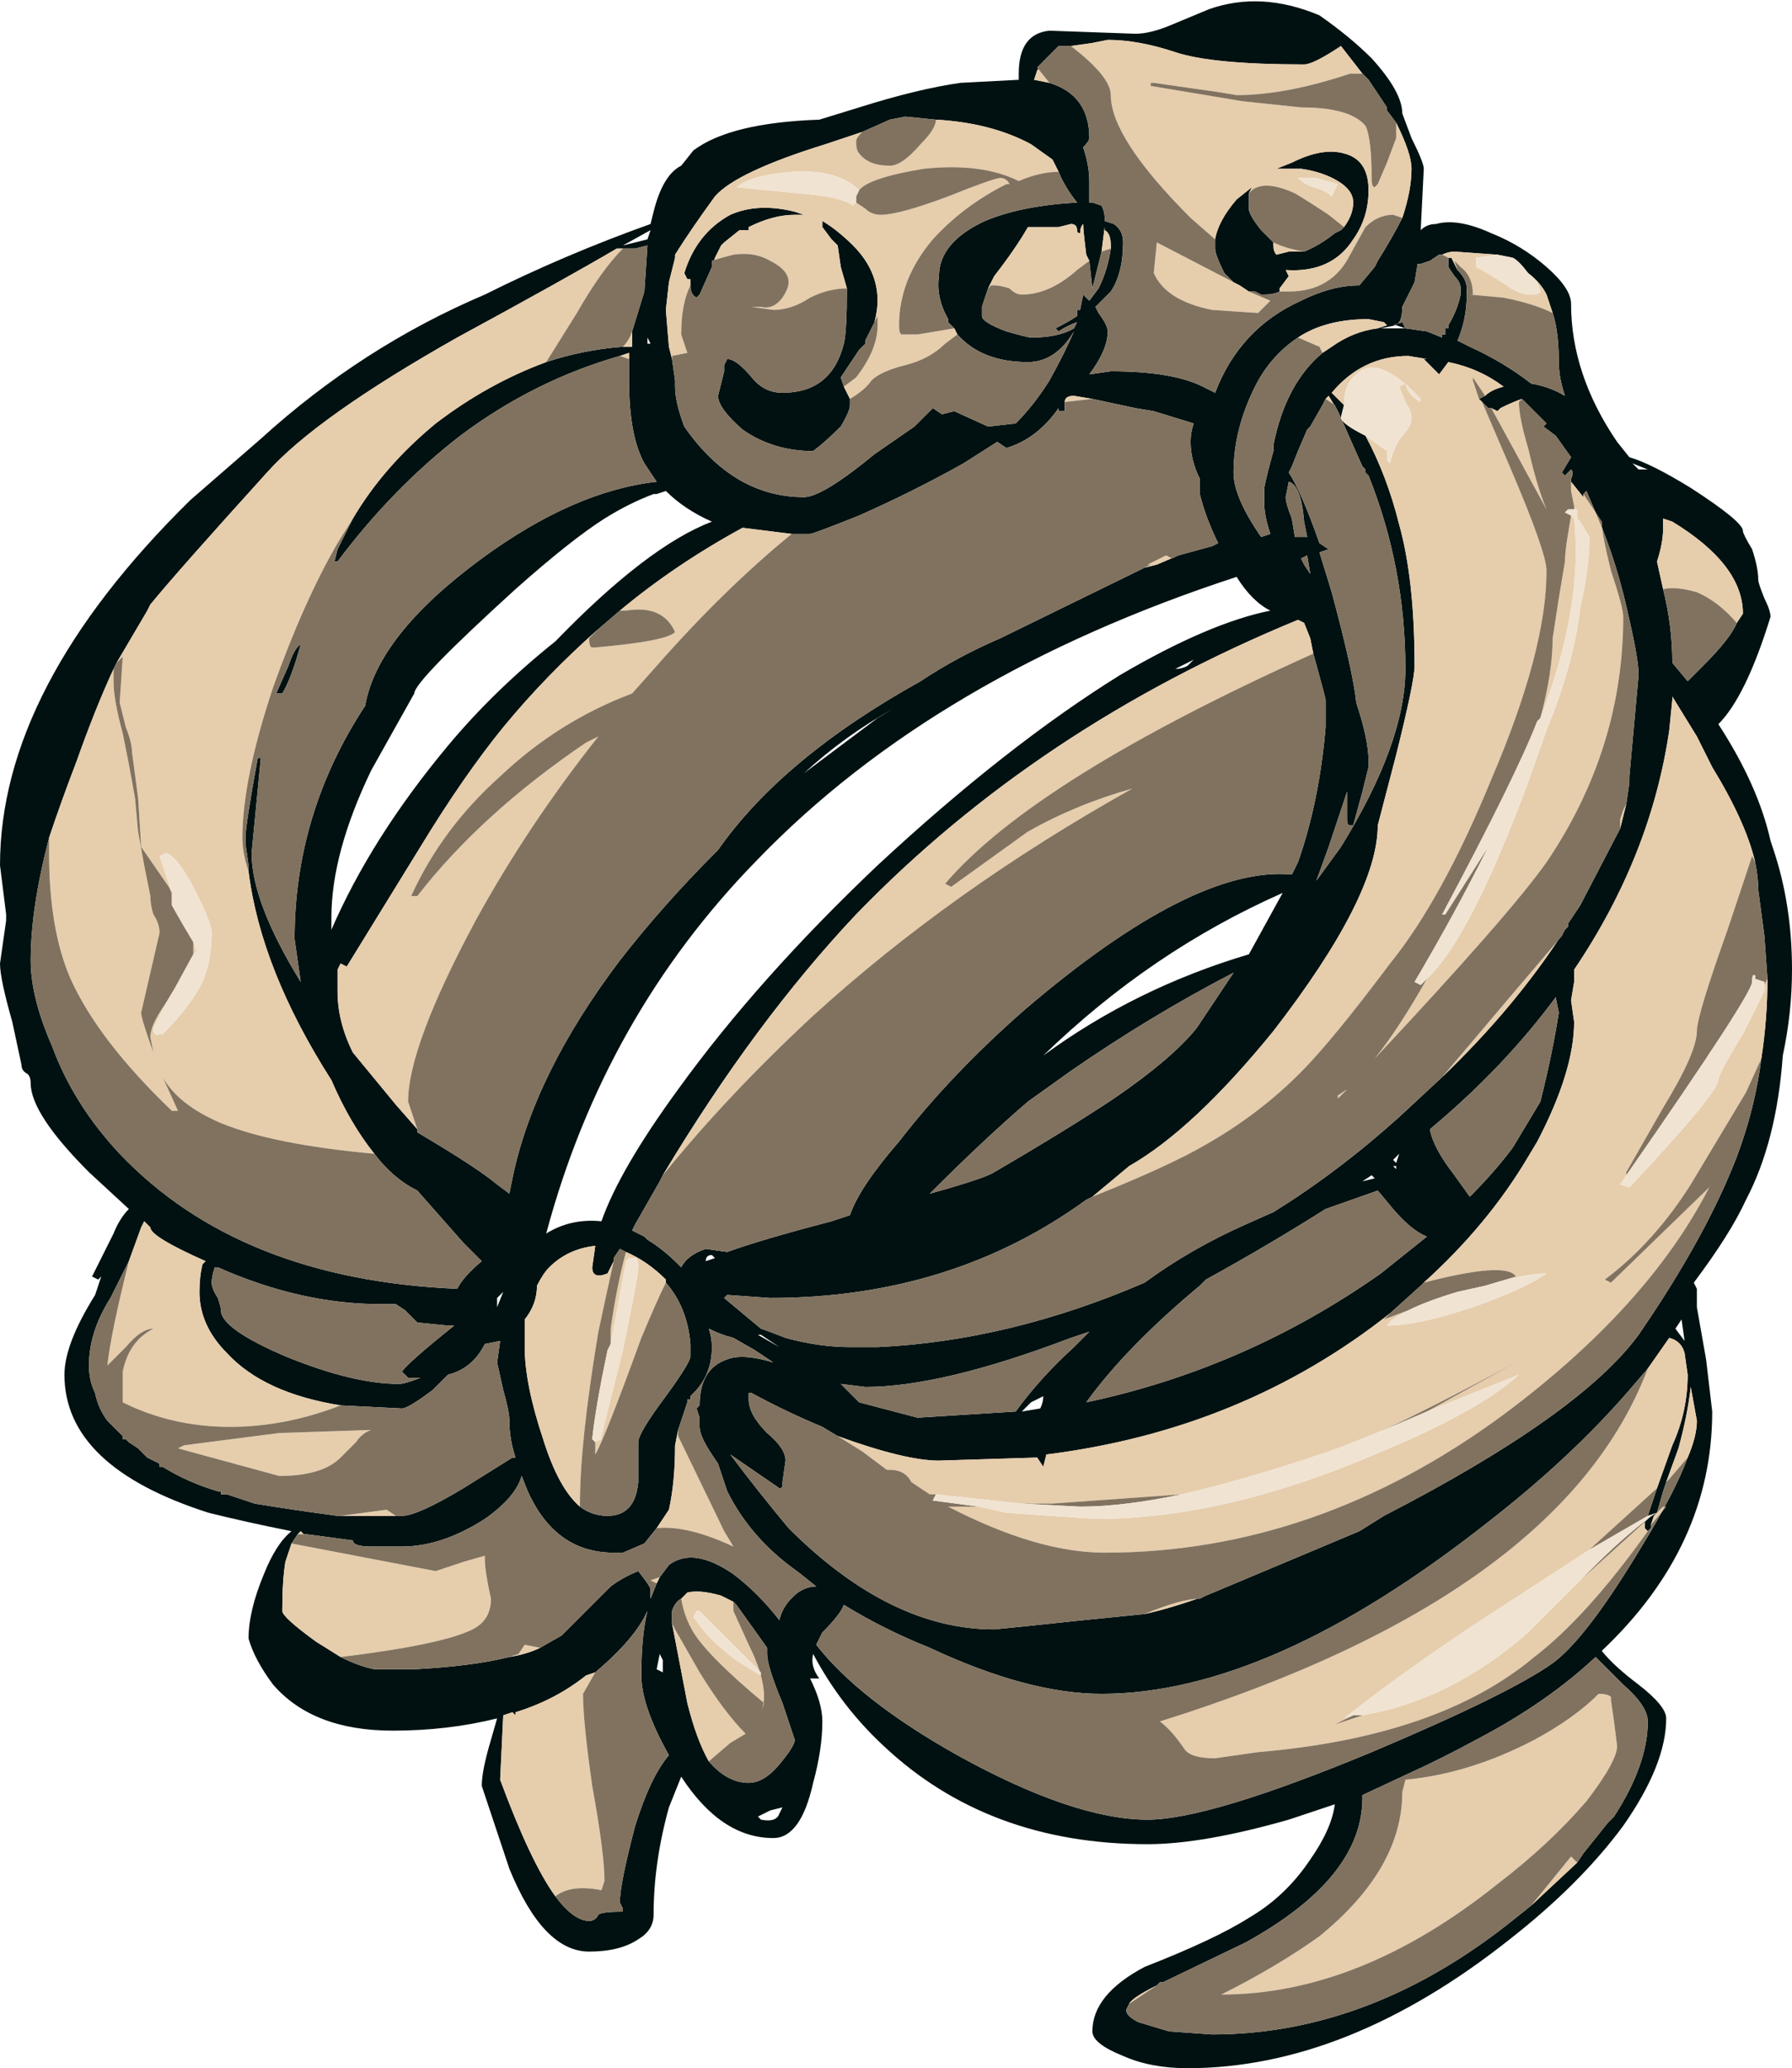 <?xml version="1.0" encoding="UTF-8" standalone="no"?>
<svg xmlns:ffdec="https://www.free-decompiler.com/flash" xmlns:xlink="http://www.w3.org/1999/xlink" ffdec:objectType="frame" height="235.9px" width="204.4px" xmlns="http://www.w3.org/2000/svg">
  <g transform="matrix(1.0, 0.0, 0.0, 1.0, 104.3, 117.95)">
    <use ffdec:characterId="38" height="33.7" transform="matrix(7.0, 0.0, 0.0, 7.0, -104.3, -117.95)" width="29.2" xlink:href="#shape0"/>
  </g>
  <defs>
    <g id="shape0" transform="matrix(1.0, 0.0, 0.0, 1.0, 14.9, 16.85)">
      <path d="M2.55 -16.1 L2.35 -16.1 2.1 -15.85 2.0 -15.7 1.95 -15.55 2.2 -15.5 Q2.85 -15.3 2.85 -14.6 2.85 -14.55 2.75 -14.45 2.85 -14.15 2.85 -13.9 L2.85 -13.55 2.9 -13.55 3.05 -13.5 Q3.1 -13.4 3.1 -13.3 L3.1 -13.25 3.25 -13.2 Q3.4 -13.1 3.4 -12.9 3.4 -12.4 3.2 -12.1 L2.95 -11.85 3.0 -11.75 Q3.15 -11.55 3.15 -11.45 3.15 -11.15 2.85 -10.75 L3.2 -10.8 Q4.2 -10.8 4.7 -10.55 L4.9 -10.45 Q5.3 -11.5 6.3 -11.95 6.8 -12.2 7.25 -12.2 L7.5 -12.5 7.55 -12.6 Q7.8 -13.0 7.95 -13.3 8.1 -13.75 8.1 -14.1 8.1 -14.35 7.85 -14.85 L7.7 -15.05 7.7 -15.1 7.4 -15.55 7.3 -15.65 6.95 -16.1 Q6.5 -15.8 6.35 -15.8 4.85 -15.8 4.25 -16.0 3.65 -16.2 3.15 -16.2 L2.9 -16.15 2.55 -16.1 M5.95 -12.1 Q5.85 -12.05 5.7 -12.05 L5.65 -12.05 5.55 -12.1 5.45 -12.1 5.3 -12.2 5.2 -12.25 5.05 -12.4 Q4.9 -12.7 4.9 -12.8 L4.9 -12.95 Q4.95 -13.25 5.25 -13.6 L5.5 -13.8 5.45 -13.7 5.45 -13.45 Q5.45 -13.35 5.65 -13.1 L5.85 -12.9 5.85 -12.85 Q5.85 -12.75 5.9 -12.7 L6.1 -12.75 6.35 -12.75 Q6.6 -12.85 6.85 -13.05 L6.95 -13.1 7.0 -13.15 Q7.15 -13.35 7.15 -13.55 7.15 -13.75 6.9 -13.9 6.65 -14.05 6.3 -14.1 L5.9 -14.1 6.15 -14.2 Q6.65 -14.45 7.0 -14.35 7.4 -14.25 7.4 -13.75 7.4 -13.3 7.15 -12.95 6.8 -12.4 6.05 -12.45 L6.1 -12.35 5.95 -12.15 5.95 -12.1 M-0.85 -14.7 L-1.45 -14.5 Q-2.9 -14.05 -3.25 -13.65 -3.65 -13.1 -3.9 -12.7 L-3.9 -12.65 -4.0 -12.25 -4.05 -11.8 -4.0 -11.2 -3.95 -11.0 -3.9 -10.65 -3.9 -10.55 Q-3.9 -10.3 -3.75 -9.9 -2.95 -8.75 -1.8 -8.75 -1.5 -8.75 -0.65 -9.45 L0.0 -9.9 0.3 -10.2 0.45 -10.1 0.65 -10.15 1.2 -9.9 1.65 -9.95 Q1.95 -10.25 2.2 -10.65 2.45 -11.1 2.6 -11.45 2.3 -10.95 1.85 -10.95 1.1 -10.95 0.7 -11.4 L0.65 -11.5 0.55 -11.6 0.55 -11.65 Q0.35 -12.0 0.4 -12.35 0.4 -12.9 1.15 -13.25 1.75 -13.5 2.65 -13.55 2.45 -13.8 2.35 -14.05 L2.25 -14.25 1.9 -14.5 Q1.25 -14.85 0.35 -14.9 L-0.15 -14.95 -0.4 -14.9 -0.85 -14.7 M-3.65 -12.2 L-3.65 -12.3 -3.7 -12.3 -3.75 -12.4 Q-3.55 -13.05 -3.0 -13.35 -2.55 -13.55 -1.95 -13.4 L-1.8 -13.35 -1.95 -13.35 Q-2.3 -13.35 -2.7 -13.15 L-2.7 -13.1 -2.85 -13.1 -3.1 -12.9 -3.15 -12.85 -3.25 -12.65 -3.3 -12.5 -3.5 -12.05 -3.55 -12.0 Q-3.65 -12.05 -3.65 -12.2 M-1.1 -12.15 L-1.2 -12.5 -1.25 -12.85 -1.35 -12.95 -1.5 -13.15 -1.5 -13.25 Q-1.25 -13.1 -1.0 -12.85 -0.6 -12.45 -0.6 -11.95 -0.6 -11.8 -0.65 -11.6 L-0.8 -11.3 -0.8 -11.25 -0.9 -11.15 -1.2 -10.7 -1.15 -10.55 -1.05 -10.35 -1.05 -10.25 Q-1.05 -10.15 -1.2 -9.9 -1.45 -9.65 -1.65 -9.5 -2.3 -9.5 -2.8 -9.85 -3.2 -10.2 -3.2 -10.4 L-3.1 -10.8 -3.1 -10.9 -3.05 -11.0 Q-2.9 -11.0 -2.65 -10.7 -2.45 -10.45 -2.15 -10.45 -1.35 -10.45 -1.15 -11.25 -1.1 -11.45 -1.1 -12.15 M1.7 -15.65 Q1.7 -16.3 2.2 -16.35 L3.6 -16.3 Q3.85 -16.3 4.2 -16.45 L4.8 -16.7 Q5.65 -17.0 6.6 -16.6 7.1 -16.25 7.45 -15.9 7.95 -15.35 7.95 -15.0 L8.1 -14.6 Q8.3 -14.2 8.3 -14.1 L8.25 -13.1 Q8.35 -13.2 8.5 -13.2 8.85 -13.3 9.4 -13.05 9.9 -12.85 10.3 -12.5 10.7 -12.15 10.7 -11.9 10.7 -10.75 11.45 -9.65 L11.65 -9.4 Q12.0 -9.3 12.65 -8.9 13.5 -8.35 13.5 -8.2 13.5 -8.15 13.65 -7.9 13.75 -7.6 13.75 -7.4 13.75 -7.35 13.85 -7.1 13.95 -6.9 13.95 -6.8 13.55 -5.5 13.1 -5.05 13.75 -4.05 13.95 -3.15 L14.0 -3.0 Q14.3 -2.1 14.3 -1.05 14.3 -0.35 14.15 0.35 14.05 1.75 13.55 2.7 13.3 3.25 12.7 4.05 L12.75 4.15 12.75 4.45 12.9 5.3 13.0 6.15 Q13.0 8.35 11.2 10.05 11.4 10.3 11.8 10.6 12.25 10.95 12.25 11.15 12.25 11.9 11.55 12.9 10.85 13.85 9.7 14.75 7.05 16.85 4.45 16.85 3.85 16.85 3.4 16.65 2.9 16.45 2.9 16.25 2.9 15.65 3.75 15.2 4.9 14.75 5.45 14.4 6.05 14.05 6.45 13.45 6.8 12.95 6.85 12.55 L6.1 12.8 Q4.7 13.2 3.8 13.2 1.2 13.2 -0.5 11.6 -1.2 10.95 -1.65 10.1 -1.7 10.3 -1.55 10.5 L-1.7 10.5 Q-1.5 10.9 -1.5 11.2 -1.5 11.65 -1.65 12.2 -1.85 13.1 -2.3 13.1 -3.15 13.1 -3.8 12.1 L-4.0 12.6 Q-4.25 13.5 -4.25 14.35 -4.25 14.6 -4.5 14.75 -4.8 14.95 -5.3 14.95 -6.05 14.95 -6.6 13.6 L-7.05 12.25 Q-7.05 12.0 -6.9 11.5 L-6.8 11.15 Q-7.6 11.35 -8.5 11.35 -9.8 11.35 -10.45 10.6 -10.75 10.2 -10.85 9.85 -10.85 9.4 -10.6 8.8 -10.4 8.3 -10.15 8.1 -10.9 7.95 -11.5 7.8 -13.85 7.05 -13.85 5.55 -13.85 5.05 -13.35 4.25 L-13.25 3.95 -13.3 4.0 -13.4 3.95 -13.05 3.25 Q-12.95 3.0 -12.8 2.85 L-13.45 2.25 Q-14.4 1.3 -14.4 0.8 -14.4 0.7 -14.45 0.65 -14.55 0.6 -14.55 0.5 L-14.7 -0.2 Q-14.9 -0.9 -14.9 -1.15 L-14.8 -1.85 -14.8 -1.95 -14.9 -2.75 Q-14.9 -5.65 -11.8 -8.7 L-10.65 -9.7 Q-9.0 -11.2 -7.0 -12.05 -5.7 -12.7 -4.3 -13.2 L-4.25 -13.4 Q-4.1 -14.0 -3.8 -14.15 L-3.6 -14.4 Q-3.0 -14.85 -1.55 -14.9 L-0.9 -15.1 Q0.05 -15.4 0.75 -15.5 L1.7 -15.55 1.7 -15.65 M7.8 -11.55 L7.95 -11.6 8.0 -11.5 8.35 -11.45 8.6 -11.35 8.6 -11.4 8.65 -11.4 8.65 -11.5 8.7 -11.5 8.7 -11.55 Q8.85 -11.8 8.9 -12.05 L8.9 -12.15 Q8.9 -12.25 8.8 -12.35 L8.7 -12.5 8.7 -12.65 8.75 -12.65 8.85 -12.45 Q9.0 -12.3 9.0 -12.15 L9.0 -12.05 Q9.0 -11.65 8.85 -11.3 L9.05 -11.2 Q9.6 -10.95 10.05 -10.6 10.35 -10.55 10.6 -10.4 10.5 -10.7 10.5 -10.95 10.5 -11.45 10.4 -11.75 L10.3 -12.05 Q10.2 -12.25 10.0 -12.4 9.85 -12.6 9.75 -12.65 L9.5 -12.7 8.8 -12.75 Q8.7 -12.75 8.6 -12.7 L8.55 -12.7 8.4 -12.6 8.25 -12.55 8.2 -12.55 8.15 -12.25 7.95 -11.85 Q7.95 -11.55 7.8 -11.55 L7.7 -11.55 7.65 -11.6 7.4 -11.65 Q6.7 -11.65 6.25 -11.35 5.8 -11.05 5.55 -10.55 5.2 -9.85 5.2 -9.15 5.2 -8.75 5.65 -8.1 L5.8 -8.15 Q5.7 -8.45 5.7 -8.65 L5.7 -8.9 Q5.75 -9.15 5.85 -9.5 L5.85 -9.6 Q6.05 -10.6 6.65 -11.1 L6.8 -11.2 Q7.15 -11.45 7.55 -11.5 L7.7 -11.55 7.8 -11.55 M9.3 -10.4 Q9.4 -10.5 9.6 -10.55 9.2 -10.85 8.7 -10.95 L8.55 -10.75 8.3 -11.0 8.35 -11.0 8.05 -11.05 Q7.3 -11.05 6.8 -10.45 L7.0 -10.25 6.95 -10.05 Q6.95 -9.95 7.35 -9.75 7.7 -9.1 7.9 -8.3 8.15 -7.4 8.15 -6.0 8.15 -5.75 7.85 -4.55 L7.55 -3.4 Q7.55 -2.25 5.85 -0.05 4.55 1.55 3.5 2.15 L2.9 2.65 2.8 2.7 Q0.6 4.3 -2.35 4.3 L-3.05 4.25 -3.1 4.3 -2.5 4.8 Q-2.35 4.85 -2.1 4.95 -1.55 5.1 -1.05 5.1 L-0.6 5.1 Q1.55 5.0 3.75 4.05 4.5 3.5 5.4 3.1 L5.85 2.9 Q6.9 2.25 7.9 1.35 L8.6 0.7 Q9.8 -0.45 10.6 -1.7 L10.65 -1.75 10.65 -1.8 10.85 -2.1 11.5 -3.35 11.6 -3.75 11.65 -4.1 11.65 -4.2 11.8 -5.85 Q11.8 -6.1 11.65 -6.75 11.45 -7.7 11.1 -8.5 L10.95 -8.85 10.9 -8.8 10.9 -8.75 10.7 -9.0 10.7 -9.05 Q10.75 -9.15 10.7 -9.2 L10.6 -9.1 10.55 -9.15 10.7 -9.4 10.45 -9.75 10.25 -9.9 10.3 -9.95 9.9 -10.35 Q9.75 -10.3 9.55 -10.2 L9.5 -10.15 9.4 -10.2 9.35 -10.2 9.3 -10.25 9.2 -10.35 9.3 -10.4 M7.6 -11.5 L8.0 -11.5 7.85 -11.55 7.6 -11.5 M6.7 -10.35 L6.65 -10.25 6.45 -9.9 6.4 -9.85 6.25 -9.5 6.15 -9.25 6.1 -9.15 Q6.3 -8.85 6.6 -8.0 L6.75 -7.9 6.6 -7.85 6.8 -7.2 Q7.15 -5.9 7.2 -5.4 7.4 -4.8 7.4 -4.45 L7.4 -4.35 7.3 -3.95 7.15 -3.4 7.1 -3.4 Q7.05 -3.4 7.05 -3.5 L7.05 -3.95 6.75 -3.05 6.55 -2.5 6.95 -3.05 Q8.0 -4.75 8.0 -5.95 8.0 -7.6 7.4 -9.1 L7.35 -9.15 7.35 -9.2 7.3 -9.25 6.9 -10.15 6.75 -10.4 6.7 -10.35 M6.35 -8.35 Q6.3 -8.95 6.1 -9.0 L6.05 -8.75 Q6.05 -8.65 6.15 -8.4 L6.2 -8.1 6.4 -8.1 6.35 -8.35 M6.3 -7.75 L6.35 -7.65 6.45 -7.5 6.4 -7.8 6.3 -7.75 M3.2 -12.8 L3.2 -12.85 Q3.2 -13.05 3.1 -13.1 L3.1 -13.15 3.05 -12.75 2.9 -12.15 2.85 -12.6 2.8 -12.7 Q2.75 -13.1 2.75 -13.2 2.7 -13.15 2.7 -13.05 2.65 -13.05 2.65 -13.1 2.65 -13.2 2.55 -13.2 L2.35 -13.15 1.85 -13.15 Q1.65 -12.8 1.3 -12.35 1.25 -12.25 1.2 -12.15 L1.1 -11.85 1.1 -11.7 Q1.1 -11.6 1.5 -11.45 1.85 -11.35 1.9 -11.35 2.35 -11.35 2.6 -11.5 L2.65 -11.6 Q2.5 -11.55 2.35 -11.45 L2.3 -11.5 Q2.5 -11.6 2.65 -11.7 L2.65 -11.8 2.7 -11.8 2.75 -12.05 2.85 -11.95 3.0 -12.15 Q3.15 -12.45 3.2 -12.8 M2.45 -10.3 L2.45 -10.15 2.35 -10.15 2.35 -10.2 Q2.0 -9.7 1.5 -9.55 L1.35 -9.65 0.8 -9.3 Q0.0 -8.85 -0.9 -8.45 -1.65 -8.15 -1.7 -8.15 L-2.0 -8.15 -2.8 -8.25 Q-3.9 -7.65 -4.8 -6.9 L-5.15 -6.6 Q-6.0 -5.85 -6.7 -5.0 -7.35 -4.2 -8.05 -3.05 L-9.25 -1.1 -9.35 -1.15 -9.4 -1.05 -9.4 -0.7 Q-9.4 -0.2 -9.15 0.3 L-8.45 1.15 -8.1 1.55 -8.1 1.6 -7.85 1.75 Q-7.1 2.2 -6.8 2.45 L-6.6 2.6 -6.55 2.35 Q-6.2 0.65 -4.8 -1.2 -4.1 -2.1 -3.25 -2.95 L-3.2 -3.0 Q-2.15 -4.5 0.1 -5.75 0.7 -6.15 1.4 -6.45 L3.75 -7.6 3.95 -7.65 4.3 -7.8 4.85 -7.95 4.95 -8.0 Q4.75 -8.4 4.65 -8.8 L4.65 -9.05 Q4.5 -9.35 4.5 -9.65 4.5 -9.8 4.55 -9.95 L3.9 -10.15 3.6 -10.2 2.9 -10.35 2.6 -10.4 Q2.45 -10.4 2.45 -10.3 M4.75 -9.85 L4.75 -9.85 M4.55 -6.1 L4.25 -5.95 Q4.35 -5.95 4.45 -6.0 L4.55 -6.1 M6.5 -6.2 L6.45 -6.45 6.35 -6.7 6.25 -6.75 Q2.0 -5.0 -0.95 -1.95 -2.6 -0.2 -4.1 2.3 L-4.15 2.4 -4.55 3.1 -4.6 3.2 Q-4.5 3.25 -4.4 3.3 L-4.35 3.35 Q-4.1 3.5 -3.85 3.75 L-3.8 3.8 Q-3.7 3.6 -3.4 3.5 L-3.05 3.55 Q-2.5 3.35 -1.35 3.05 L-1.05 2.95 Q-0.9 2.5 -0.25 1.75 0.6 0.65 1.8 -0.4 4.55 -2.75 6.15 -2.6 L6.25 -2.8 Q6.6 -3.8 6.7 -5.0 L6.7 -5.45 6.65 -5.65 6.5 -6.2 M5.2 -1.0 Q3.85 -0.3 2.55 0.6 L1.85 1.1 Q1.15 1.7 0.25 2.6 1.15 2.35 1.3 2.25 2.5 1.55 3.25 1.05 4.2 0.4 4.6 -0.1 L5.2 -1.0 M10.45 -0.6 Q9.6 0.55 8.4 1.55 8.45 1.85 8.8 2.3 L9.05 2.65 Q9.45 2.25 9.75 1.85 L10.2 1.1 Q10.4 0.3 10.5 -0.35 L10.45 -0.6 M13.7 -2.8 Q13.55 -3.45 13.0 -4.35 L12.75 -4.85 12.35 -5.5 12.35 -5.45 12.3 -4.95 Q12.0 -2.9 10.75 -1.05 L10.75 -0.85 10.7 -0.55 10.75 -0.2 Q10.75 0.6 10.15 1.75 L10.0 2.0 Q9.35 3.1 8.3 4.05 L8.25 4.1 7.75 4.55 Q5.35 6.45 2.15 6.85 L2.1 7.05 2.0 6.9 0.4 6.95 Q-0.15 6.95 -1.25 6.55 L-1.5 6.4 Q-2.1 6.15 -2.65 5.85 L-2.7 5.85 -2.7 5.95 Q-2.7 6.2 -2.4 6.5 -2.1 6.75 -2.1 6.95 L-2.15 7.3 -2.15 7.35 Q-2.15 7.4 -2.2 7.4 L-3.0 6.85 Q-2.55 7.45 -2.05 8.05 -0.4 9.7 1.3 9.7 L1.8 9.65 2.75 9.55 3.75 9.45 Q4.2 9.35 4.75 9.15 L7.25 8.1 7.65 7.85 Q10.85 6.2 11.8 4.9 12.9 3.3 13.4 2.0 13.7 1.2 13.8 0.4 13.9 -0.25 13.9 -0.9 L13.85 -1.6 13.75 -2.35 Q13.75 -2.55 13.7 -2.8 M5.8 -6.9 Q5.5 -7.05 5.25 -7.45 0.35 -5.85 -2.55 -2.85 -5.05 -0.3 -6.0 3.25 -5.6 3.0 -5.1 3.05 -4.8 2.2 -3.85 0.9 -2.55 -0.9 -0.6 -2.75 1.5 -4.7 3.35 -5.85 4.8 -6.7 5.8 -6.9 M6.0 -2.3 Q3.85 -1.35 2.1 0.35 3.6 -0.75 5.45 -1.3 L6.0 -2.3 M11.95 -9.2 L11.7 -9.3 11.8 -9.2 11.95 -9.2 M13.4 -6.7 L13.5 -6.85 Q13.5 -7.65 12.35 -8.35 L12.2 -8.4 12.2 -8.25 Q12.2 -8.0 12.1 -7.7 L12.2 -7.25 Q12.35 -6.65 12.35 -6.05 L12.6 -5.75 12.85 -6.0 Q13.3 -6.45 13.4 -6.7 M12.35 -5.75 L12.35 -5.75 M12.1 7.4 L12.35 6.7 Q12.6 6.15 12.6 5.55 L12.55 5.2 Q12.5 5.0 12.3 4.95 L11.95 5.45 11.65 5.8 Q10.7 6.9 9.35 7.95 5.8 10.75 3.05 10.75 1.85 10.75 0.25 10.0 -0.5 9.7 -1.15 9.3 -1.2 9.45 -1.5 9.75 L-1.6 9.95 Q-0.9 10.85 0.7 11.75 2.6 12.8 3.8 12.8 4.8 12.8 7.45 11.7 9.7 10.75 10.4 10.25 10.95 9.85 11.85 8.35 12.4 7.45 12.6 6.9 12.75 6.55 12.75 6.3 L12.65 5.75 Q12.6 6.2 12.45 6.75 L12.25 7.3 12.2 7.45 12.1 7.8 11.95 7.85 12.1 7.4 M11.95 8.1 L11.9 8.05 11.9 7.95 11.95 7.9 Q12.0 7.85 12.1 7.8 L12.05 7.85 12.0 8.0 12.0 8.05 11.95 8.1 M12.4 4.8 L12.55 5.0 12.5 4.65 12.4 4.8 M10.8 13.5 L10.9 13.35 11.3 12.85 11.4 12.75 Q11.95 11.9 11.95 11.2 11.95 10.95 11.55 10.6 L11.1 10.15 Q10.3 10.9 9.15 11.5 8.6 11.8 8.05 12.05 L7.3 12.4 7.3 12.45 Q7.3 13.75 5.4 14.8 L4.05 15.45 4.0 15.45 3.95 15.5 Q3.55 15.7 3.5 15.8 L3.45 15.9 Q3.45 16.0 3.65 16.1 L4.15 16.25 4.85 16.3 Q7.45 16.3 9.8 14.4 L10.05 14.2 10.8 13.5 M7.85 2.1 L7.9 1.95 7.8 2.05 7.85 2.1 M7.8 2.15 L7.85 2.2 7.85 2.15 7.8 2.15 M7.45 2.3 L7.3 2.4 7.5 2.35 7.45 2.3 M7.8 2.85 L7.55 2.55 6.7 2.85 Q5.75 3.45 4.75 4.0 L4.65 4.1 Q3.45 5.1 2.8 6.0 5.4 5.45 7.6 3.9 L8.35 3.3 Q8.1 3.2 7.8 2.85 M2.85 4.85 L2.55 4.95 Q0.45 5.75 -0.8 5.75 L-1.2 5.7 -0.9 6.0 0.05 6.25 1.65 6.15 Q2.05 5.6 2.6 5.1 L2.85 4.85 M2.1 5.9 L1.9 6.0 1.75 6.15 2.05 6.1 Q2.1 6.0 2.1 5.9 M-4.75 -12.8 L-4.85 -12.8 Q-5.7 -12.3 -7.45 -11.35 -9.75 -10.05 -10.55 -9.15 -12.0 -7.55 -12.45 -7.0 L-12.5 -6.9 -13.0 -6.05 -13.05 -5.95 Q-13.35 -5.3 -13.65 -4.45 -13.9 -3.8 -14.1 -3.2 -14.4 -2.05 -14.4 -1.2 -14.4 -0.6 -14.05 0.2 -13.7 1.15 -12.95 1.95 -11.0 4.0 -7.45 4.15 -7.35 3.95 -7.05 3.7 L-7.35 3.4 -8.1 2.55 Q-8.5 2.35 -8.8 1.95 -9.2 1.45 -9.5 0.75 -10.65 -1.05 -10.85 -2.65 L-10.85 -2.75 -10.9 -3.1 -10.9 -3.2 Q-10.9 -3.4 -10.7 -4.5 L-10.65 -4.5 -10.8 -2.95 Q-10.8 -2.15 -10.0 -0.85 L-10.1 -1.55 Q-10.1 -3.6 -8.95 -5.35 -8.75 -6.5 -7.05 -7.75 -5.55 -8.85 -4.2 -9.0 L-4.4 -9.3 Q-4.65 -9.75 -4.65 -10.65 L-4.65 -11.0 -4.65 -11.1 -4.8 -11.05 Q-6.2 -10.65 -7.4 -9.75 -8.5 -8.9 -9.4 -7.7 L-9.45 -7.7 -9.4 -7.9 -9.15 -8.4 Q-8.65 -9.25 -7.8 -9.95 -6.95 -10.6 -6.0 -10.95 -5.4 -11.15 -4.75 -11.2 L-4.6 -11.2 -4.6 -11.45 -4.4 -12.1 -4.35 -12.85 -4.55 -12.8 -4.75 -12.8 M-4.35 -12.95 L-4.3 -13.1 -4.75 -12.85 -4.35 -12.95 M-4.3 -11.15 L-4.3 -11.15 M-4.35 -11.25 L-4.3 -11.25 -4.35 -11.35 -4.35 -11.25 M-4.1 -8.8 L-4.25 -8.8 Q-4.65 -8.65 -5.05 -8.4 -5.6 -8.05 -6.5 -7.25 -8.15 -5.75 -8.15 -5.55 L-8.85 -4.3 Q-9.5 -2.95 -9.5 -1.9 L-9.5 -1.7 Q-8.85 -3.2 -7.6 -4.7 -6.85 -5.6 -5.85 -6.4 -4.35 -7.95 -3.3 -8.35 -3.75 -8.55 -4.05 -8.85 L-4.2 -8.8 -4.1 -8.8 M-10.0 -6.35 Q-10.15 -5.8 -10.3 -5.55 L-10.4 -5.55 -10.2 -6.0 Q-10.1 -6.3 -10.0 -6.35 M-0.6 -5.15 L-0.35 -5.3 Q-1.15 -4.85 -1.8 -4.25 L-0.6 -5.15 M-3.3 3.6 Q-3.4 3.6 -3.4 3.7 L-3.25 3.65 -3.3 3.6 M-4.05 4.05 L-4.05 4.0 Q-4.35 3.7 -4.7 3.55 L-4.8 3.5 -4.9 3.65 -4.9 3.7 -5.0 3.9 Q-5.25 4.0 -5.25 3.8 L-5.2 3.45 Q-5.65 3.5 -5.95 3.8 -6.05 3.9 -6.15 4.1 -6.15 4.4 -6.35 4.65 L-6.35 5.1 Q-6.35 5.7 -6.05 6.6 -5.8 7.4 -5.45 7.7 -5.25 7.85 -5.0 7.85 -4.55 7.85 -4.5 7.3 L-4.5 6.65 Q-4.5 6.5 -4.05 5.9 -3.65 5.35 -3.65 5.25 L-3.65 5.05 Q-3.7 4.45 -4.05 4.05 M-4.15 8.85 L-4.0 8.65 Q-3.6 8.35 -2.95 8.8 -2.55 9.1 -2.2 9.55 -2.15 9.3 -1.9 9.1 -1.75 9.0 -1.6 9.0 L-1.85 8.8 -2.05 8.65 Q-2.7 8.15 -3.05 7.45 L-3.2 7.0 -3.3 6.85 Q-3.5 6.55 -3.5 6.4 L-3.5 6.25 -3.55 6.1 -3.5 6.05 Q-3.5 5.45 -3.05 5.3 -2.8 5.2 -2.3 5.35 L-2.6 5.15 -2.95 4.95 Q-3.15 4.9 -3.35 4.8 -3.3 4.95 -3.3 5.1 -3.3 5.55 -3.6 5.85 L-3.65 5.9 -3.65 5.95 -3.7 5.95 -3.7 6.0 -3.85 6.45 -3.9 6.7 Q-3.9 7.3 -4.0 7.75 L-4.2 8.05 -4.4 8.3 -4.75 8.45 -4.9 8.45 Q-5.85 8.45 -6.3 7.45 L-6.4 7.2 Q-6.5 7.55 -7.0 7.9 -7.7 8.35 -8.35 8.35 L-8.85 8.35 Q-9.15 8.35 -9.15 8.25 L-9.9 8.15 -9.95 8.15 -10.0 8.1 -10.05 8.15 -10.15 8.3 -10.25 8.6 Q-10.3 8.9 -10.3 9.4 -10.3 9.5 -9.75 9.9 L-9.35 10.15 Q-9.05 10.3 -8.8 10.35 L-8.15 10.35 Q-7.2 10.3 -6.6 10.15 -6.3 10.1 -6.1 10.0 L-5.75 9.8 -4.95 9.0 Q-4.75 8.85 -4.5 8.75 -4.3 9.0 -4.3 9.05 L-4.3 9.2 -4.2 8.95 -4.15 8.85 M-2.5 4.9 L-2.55 4.9 -2.2 5.1 -2.5 4.9 M-1.4 5.85 L-1.4 5.85 M-1.4 5.65 L-1.4 5.65 M-11.35 4.3 Q-11.3 4.45 -11.3 4.5 -11.3 4.8 -10.25 5.25 -9.15 5.7 -8.4 5.7 -8.3 5.7 -8.05 5.6 L-8.25 5.6 -8.35 5.5 Q-8.25 5.35 -7.5 4.75 L-7.6 4.75 -8.1 4.7 -8.3 4.5 -8.45 4.4 -8.7 4.4 Q-10.0 4.4 -11.35 3.8 L-11.4 3.8 Q-11.45 3.95 -11.45 4.05 -11.45 4.15 -11.35 4.3 M-9.35 6.05 Q-10.6 5.85 -11.2 5.2 -11.65 4.75 -11.65 4.2 -11.65 3.95 -11.6 3.75 L-11.55 3.7 Q-12.45 3.3 -12.45 3.15 L-12.55 3.05 -12.6 3.15 -12.8 3.7 Q-12.95 4.0 -13.1 4.3 -13.45 4.85 -13.45 5.4 -13.45 5.65 -13.35 5.85 -13.3 6.1 -13.15 6.3 L-12.9 6.55 -12.9 6.6 -12.85 6.6 -12.8 6.65 -12.65 6.75 -12.5 6.9 -12.3 7.0 -12.3 7.05 -12.25 7.05 Q-11.85 7.3 -11.35 7.45 L-11.3 7.45 -11.3 7.5 -11.2 7.5 -10.75 7.65 Q-10.15 7.75 -9.4 7.85 L-9.35 7.85 -8.45 7.85 -8.35 7.85 Q-8.1 7.85 -7.35 7.4 L-6.55 6.9 -6.5 6.9 Q-6.6 6.6 -6.6 6.3 -6.6 6.15 -6.7 5.8 L-6.8 5.35 -6.75 5.0 -7.0 5.05 Q-7.2 5.45 -7.6 5.55 L-7.85 5.8 Q-8.25 6.1 -8.35 6.1 L-9.35 6.05 M-6.8 4.3 L-6.8 4.45 -6.7 4.2 -6.8 4.3 M-5.2 10.4 L-5.35 10.45 Q-5.85 10.85 -6.5 11.05 L-6.5 11.1 -6.55 11.05 -6.7 11.1 -6.75 12.15 Q-6.25 13.5 -5.85 14.05 -5.55 14.45 -5.3 14.45 -5.2 14.45 -5.15 14.35 -5.1 14.3 -4.75 14.3 L-4.75 14.25 -4.8 14.15 Q-4.8 13.85 -4.55 12.9 -4.3 12.1 -4.0 11.75 -4.45 10.95 -4.45 10.45 -4.45 9.8 -4.35 9.4 -4.55 9.85 -5.2 10.4 M-3.35 11.85 Q-3.05 12.2 -2.7 12.2 -2.45 12.2 -2.2 11.9 -1.95 11.6 -1.95 11.5 L-2.15 10.9 Q-2.4 10.3 -2.4 10.1 L-2.4 10.0 -2.9 9.3 -2.95 9.25 Q-3.05 9.2 -3.15 9.15 -3.5 9.05 -3.7 9.1 L-3.8 9.2 Q-3.9 9.25 -3.95 9.4 L-3.95 9.6 -3.7 10.9 Q-3.55 11.5 -3.35 11.85 M-1.75 10.35 L-1.75 10.35 M-4.1 10.4 L-4.1 10.2 -4.15 10.1 -4.2 10.35 -4.1 10.4 M-2.2 12.7 L-2.15 12.6 -2.35 12.65 -2.55 12.75 -2.5 12.8 Q-2.25 12.85 -2.2 12.7" fill="#011111" fill-rule="evenodd" stroke="none"/>
      <path d="M2.1 -15.85 L2.0 -15.75 2.2 -15.5 1.95 -15.55 2.0 -15.7 2.1 -15.85 M7.95 -13.3 L7.8 -13.35 Q7.55 -13.35 7.35 -13.15 L7.1 -12.7 Q6.8 -12.1 6.1 -12.1 L5.95 -12.1 5.95 -12.15 6.1 -12.35 6.05 -12.45 Q6.8 -12.4 7.15 -12.95 7.4 -13.3 7.4 -13.75 7.4 -14.25 7.0 -14.35 6.65 -14.45 6.15 -14.2 L5.9 -14.1 6.3 -14.1 Q6.65 -14.05 6.9 -13.9 7.15 -13.75 7.15 -13.55 7.15 -13.35 7.0 -13.15 L6.75 -13.35 Q6.45 -13.55 6.2 -13.7 5.65 -13.95 5.45 -13.7 L5.5 -13.8 5.25 -13.6 Q4.95 -13.25 4.9 -12.95 L4.5 -13.3 Q3.2 -14.6 3.2 -15.3 3.2 -15.6 2.55 -16.1 L2.9 -16.15 3.15 -16.2 Q3.65 -16.2 4.25 -16.0 4.85 -15.8 6.35 -15.8 6.5 -15.8 6.95 -16.1 L7.3 -15.65 7.1 -15.65 Q6.05 -15.3 5.25 -15.3 L4.95 -15.35 3.9 -15.5 3.85 -15.5 3.85 -15.45 5.35 -15.2 6.3 -15.1 Q7.1 -15.1 7.35 -14.8 7.45 -14.6 7.45 -13.95 7.45 -13.8 7.5 -13.8 L7.55 -13.85 7.7 -14.2 7.85 -14.6 7.85 -14.85 Q8.1 -14.35 8.1 -14.1 8.1 -13.75 7.95 -13.3 M5.45 -12.1 L5.8 -11.95 5.6 -11.75 4.85 -11.8 Q4.1 -11.95 3.9 -12.4 L3.95 -12.9 5.3 -12.2 5.45 -12.1 M-0.85 -14.7 Q-0.95 -14.6 -0.95 -14.55 -0.95 -14.4 -0.9 -14.35 -0.75 -14.15 -0.4 -14.15 -0.2 -14.15 0.1 -14.5 0.35 -14.75 0.35 -14.9 1.25 -14.85 1.9 -14.5 L2.25 -14.25 2.35 -14.05 Q2.05 -14.05 1.7 -13.9 1.1 -14.2 0.15 -14.1 -0.75 -13.95 -0.9 -13.75 -1.25 -14.1 -2.0 -14.05 -2.65 -14.0 -2.9 -13.8 L-1.9 -13.7 Q-1.2 -13.65 -1.0 -13.5 L-0.95 -13.55 -0.8 -13.45 Q-0.7 -13.35 -0.55 -13.35 -0.25 -13.35 0.55 -13.65 1.3 -13.95 1.4 -13.95 1.5 -13.95 1.55 -13.85 L1.5 -13.85 Q0.8 -13.5 0.3 -12.95 -0.25 -12.3 -0.25 -11.55 -0.25 -11.4 -0.2 -11.4 L0.05 -11.4 0.65 -11.5 0.7 -11.4 0.5 -11.25 Q0.25 -11.0 -0.15 -10.9 -0.55 -10.8 -0.7 -10.65 -0.8 -10.5 -1.05 -10.35 L-1.15 -10.55 -0.95 -10.7 Q-0.6 -11.15 -0.6 -11.55 L-0.6 -11.7 -0.65 -11.6 Q-0.6 -11.8 -0.6 -11.95 -0.6 -12.45 -1.0 -12.85 -1.25 -13.1 -1.5 -13.25 L-1.5 -13.15 -1.35 -12.95 -1.25 -12.85 -1.2 -12.5 -1.1 -12.15 Q-1.4 -12.15 -1.7 -12.0 -2.0 -11.8 -2.3 -11.8 L-2.65 -11.85 -2.5 -11.85 Q-2.3 -11.8 -2.15 -12.0 -2.05 -12.15 -2.05 -12.25 -2.05 -12.45 -2.35 -12.6 -2.6 -12.75 -2.95 -12.7 -3.15 -12.65 -3.3 -12.6 L-3.3 -12.5 -3.25 -12.65 -3.15 -12.85 -3.1 -12.9 -2.85 -13.1 -2.7 -13.1 -2.7 -13.15 Q-2.3 -13.35 -1.95 -13.35 L-1.8 -13.35 -1.95 -13.4 Q-2.55 -13.55 -3.0 -13.35 -3.55 -13.05 -3.75 -12.4 L-3.7 -12.3 -3.65 -12.3 -3.65 -12.2 Q-3.8 -11.9 -3.8 -11.4 L-3.7 -11.1 -3.95 -11.05 -3.95 -11.0 -4.0 -11.2 -4.05 -11.8 -4.0 -12.25 -3.9 -12.65 -3.9 -12.7 Q-3.65 -13.1 -3.25 -13.65 -2.9 -14.05 -1.45 -14.5 L-0.85 -14.7 M8.7 -12.65 L8.6 -12.7 Q8.7 -12.75 8.8 -12.75 L9.5 -12.7 9.15 -12.65 9.15 -12.5 Q9.35 -12.4 9.65 -12.2 9.85 -12.05 10.05 -12.05 10.2 -12.05 10.2 -12.1 L10.15 -12.25 10.0 -12.4 Q10.2 -12.25 10.3 -12.05 L10.4 -11.75 Q10.1 -11.9 9.6 -12.0 L9.05 -12.05 9.1 -12.05 Q9.1 -12.35 8.9 -12.5 L8.8 -12.6 8.85 -12.45 8.75 -12.65 8.7 -12.65 M7.8 -11.55 L7.7 -11.55 7.55 -11.5 Q7.15 -11.45 6.8 -11.2 L6.65 -11.1 6.6 -11.2 6.25 -11.35 Q6.7 -11.65 7.4 -11.65 L7.65 -11.6 7.7 -11.55 7.8 -11.55 M9.3 -10.4 L9.1 -10.7 9.1 -10.65 9.2 -10.35 9.3 -10.4 9.2 -10.35 9.3 -10.25 9.25 -10.3 9.7 -9.25 Q10.3 -7.85 10.3 -7.55 10.3 -6.25 9.4 -4.15 8.6 -2.2 7.75 -1.15 7.0 -0.15 6.55 0.35 5.8 1.2 4.75 1.8 4.15 2.15 2.9 2.65 L3.5 2.15 Q4.55 1.55 5.85 -0.05 7.55 -2.25 7.55 -3.4 L7.85 -4.55 Q8.15 -5.75 8.15 -6.0 8.15 -7.4 7.9 -8.3 7.7 -9.1 7.35 -9.75 L7.7 -9.5 7.7 -9.35 7.75 -9.3 Q7.8 -9.55 7.95 -9.75 8.1 -9.9 8.1 -10.05 8.1 -10.15 8.0 -10.3 L7.9 -10.55 8.0 -10.6 Q8.05 -10.4 8.25 -10.3 L8.25 -10.35 Q7.55 -11.1 7.2 -10.75 7.0 -10.6 7.0 -10.25 L6.8 -10.45 Q7.3 -11.05 8.05 -11.05 L8.35 -11.0 8.3 -11.0 8.55 -10.75 8.7 -10.95 Q9.2 -10.85 9.6 -10.55 9.4 -10.5 9.3 -10.4 M6.8 -13.65 L6.9 -13.85 6.55 -13.95 6.25 -13.95 Q6.35 -13.85 6.5 -13.8 6.7 -13.75 6.8 -13.65 M6.35 -12.75 L6.1 -12.75 5.9 -12.7 Q5.85 -12.75 5.85 -12.85 L5.85 -12.9 Q6.05 -12.8 6.35 -12.75 M6.9 -10.15 L6.85 -10.25 6.7 -10.35 6.75 -10.4 6.9 -10.15 M9.9 -10.35 L9.85 -10.3 Q9.85 -10.05 10.0 -9.55 10.15 -8.9 10.3 -8.55 L9.4 -10.2 9.5 -10.15 9.55 -10.2 Q9.75 -10.3 9.9 -10.35 M10.7 -9.05 L10.7 -9.0 10.7 -9.05 M10.7 -9.0 L10.9 -8.75 10.9 -8.8 11.2 -8.35 Q11.2 -8.15 11.35 -7.55 11.55 -6.95 11.55 -6.8 11.55 -4.65 10.3 -2.8 9.7 -1.95 7.5 0.4 7.9 -0.1 8.35 -0.9 9.05 -1.55 10.0 -4.1 L10.3 -4.95 Q10.75 -6.05 10.85 -6.95 11.0 -7.6 11.0 -8.1 L10.85 -8.35 10.8 -8.4 10.8 -8.55 10.75 -8.55 10.75 -8.6 10.7 -8.85 10.7 -9.0 M11.6 -3.75 L11.5 -3.35 11.5 -3.5 11.55 -3.65 11.6 -3.75 M10.6 -1.7 Q9.8 -0.45 8.6 0.7 L9.7 -0.6 10.55 -1.6 10.6 -1.7 M10.7 -8.45 L10.75 -8.4 Q10.9 -6.95 10.2 -5.15 10.4 -5.9 10.4 -6.45 L10.5 -7.1 10.6 -7.7 Q10.6 -7.85 10.65 -8.15 L10.7 -8.45 M10.85 -8.05 L10.8 -8.3 10.85 -8.1 10.85 -8.05 M3.05 -12.75 L3.1 -13.15 3.1 -13.1 Q3.2 -13.05 3.2 -12.85 L3.2 -12.8 3.05 -12.75 M1.2 -12.15 Q1.25 -12.25 1.3 -12.35 1.65 -12.8 1.85 -13.15 L2.35 -13.15 2.55 -13.2 Q2.65 -13.2 2.65 -13.1 2.65 -13.05 2.7 -13.05 2.7 -13.15 2.75 -13.2 2.75 -13.1 2.8 -12.7 L2.85 -12.6 2.65 -12.45 Q2.2 -12.05 1.75 -12.05 1.65 -12.05 1.55 -12.15 1.4 -12.2 1.3 -12.2 L1.25 -12.2 1.2 -12.15 M2.45 -10.3 Q2.45 -10.4 2.6 -10.4 L2.9 -10.35 2.45 -10.3 M4.3 -7.8 L3.95 -7.65 3.75 -7.6 3.85 -7.65 3.8 -7.65 4.1 -7.8 4.2 -7.75 4.3 -7.8 M-8.1 1.55 L-8.45 1.15 -9.15 0.3 Q-9.4 -0.2 -9.4 -0.7 L-9.4 -1.05 -9.35 -1.15 -9.25 -1.1 -8.05 -3.05 Q-7.35 -4.2 -6.7 -5.0 -6.0 -5.85 -5.15 -6.6 L-5.3 -6.45 Q-5.3 -6.3 -5.25 -6.3 L-5.2 -6.3 Q-4.05 -6.4 -3.9 -6.55 -4.1 -7.0 -4.7 -6.9 L-4.8 -6.9 Q-3.9 -7.65 -2.8 -8.25 L-2.0 -8.15 Q-3.1 -7.25 -4.2 -6.0 L-4.6 -5.55 Q-5.8 -5.1 -6.75 -4.2 -7.7 -3.35 -8.2 -2.25 L-8.1 -2.25 Q-7.05 -3.6 -5.35 -4.75 L-5.15 -4.85 Q-6.3 -3.4 -7.15 -1.85 -8.25 0.2 -8.25 1.1 L-8.1 1.55 M6.5 -6.2 Q1.95 -4.15 0.5 -2.45 L0.6 -2.4 1.85 -3.3 Q2.65 -3.75 3.55 -4.0 0.6 -2.35 -1.65 -0.3 -3.05 1.0 -4.1 2.3 -2.6 -0.2 -0.95 -1.95 2.0 -5.0 6.25 -6.75 L6.35 -6.7 6.45 -6.45 6.5 -6.2 M8.3 4.05 Q9.35 3.1 10.0 2.0 L10.15 1.75 Q10.75 0.6 10.75 -0.2 L10.7 -0.55 10.75 -0.85 10.75 -1.05 Q12.0 -2.9 12.3 -4.95 L12.35 -5.45 12.35 -5.5 12.75 -4.85 13.0 -4.35 Q13.55 -3.45 13.7 -2.8 L13.65 -2.9 13.25 -1.7 Q12.75 -0.3 12.75 -0.05 12.75 0.3 12.2 1.2 L11.6 2.25 11.6 2.3 11.5 2.45 11.65 2.5 Q13.1 0.95 13.1 0.75 13.1 0.65 13.5 0.0 L13.85 -0.7 13.85 -0.8 13.9 -0.9 Q13.9 -0.25 13.8 0.4 L13.55 0.95 12.65 2.45 Q12.05 3.4 11.25 4.0 L11.35 4.05 13.0 2.45 12.95 2.5 Q11.95 4.45 9.6 6.2 6.55 8.45 3.1 8.45 2.0 8.45 0.55 7.7 L1.05 7.7 1.5 7.8 2.95 7.9 Q5.05 7.9 7.5 6.85 9.2 6.15 9.85 5.55 L8.35 6.15 9.8 5.35 Q8.5 6.05 7.65 6.45 L6.9 6.75 Q5.45 7.25 4.35 7.5 L2.25 7.65 1.75 7.65 0.35 7.5 0.25 7.5 -0.05 7.3 Q-0.15 7.1 -0.4 7.1 L-0.45 7.1 -0.85 6.8 -1.25 6.55 Q-0.15 6.95 0.4 6.95 L2.0 6.9 2.1 7.05 2.15 6.85 Q5.35 6.45 7.75 4.55 L7.65 4.65 8.05 4.5 Q7.75 4.65 7.7 4.75 8.2 4.75 9.1 4.45 9.95 4.15 10.3 3.9 9.95 3.9 9.3 4.1 L9.8 3.95 Q9.65 3.7 8.3 4.05 M12.2 -7.25 L12.1 -7.7 Q12.2 -8.0 12.2 -8.25 L12.2 -8.4 12.35 -8.35 Q13.5 -7.65 13.5 -6.85 L13.4 -6.7 Q13.1 -7.05 12.75 -7.2 12.4 -7.3 12.2 -7.25 M11.95 5.45 L12.3 4.95 Q12.5 5.0 12.55 5.2 L12.6 5.55 Q12.6 6.15 12.35 6.7 L12.1 7.4 11.0 8.4 9.85 9.15 Q8.2 10.2 7.0 11.15 L7.15 11.1 6.85 11.25 7.3 11.1 Q8.75 10.85 10.0 9.75 L10.85 8.9 11.9 7.95 11.9 8.05 11.95 8.1 Q10.95 9.5 10.1 10.15 8.55 11.45 5.6 11.7 L4.9 11.8 Q4.5 11.8 4.4 11.65 4.2 11.35 4.0 11.2 10.55 9.15 11.95 5.45 M12.25 7.3 L12.45 6.75 Q12.6 6.2 12.65 5.75 L12.75 6.3 Q12.75 6.55 12.6 6.9 L12.3 7.25 12.25 7.3 M12.05 7.85 L12.2 7.7 12.25 7.7 12.0 8.0 12.05 7.85 M3.95 15.5 L3.5 15.8 Q3.55 15.7 3.95 15.5 M10.05 14.2 L10.7 13.4 10.8 13.5 10.05 14.2 M6.9 1.05 L6.9 1.0 7.05 0.9 6.9 1.05 M4.75 9.15 Q4.2 9.35 3.75 9.45 4.35 9.2 4.65 9.2 L4.75 9.15 M7.95 12.35 L8.0 12.15 Q9.05 12.05 10.1 11.5 10.75 11.15 11.15 10.75 11.3 10.75 11.35 10.8 L11.35 10.85 11.4 11.2 11.45 11.6 Q11.45 11.85 10.95 12.5 10.35 13.2 9.5 13.85 7.25 15.65 5.0 15.65 5.9 15.2 6.6 14.7 7.95 13.6 7.95 12.35 M-13.0 -6.05 L-12.5 -6.9 -12.45 -7.0 Q-12.0 -7.55 -10.55 -9.15 -9.75 -10.05 -7.45 -11.35 -5.7 -12.3 -4.85 -12.8 L-4.75 -12.8 Q-5.1 -12.45 -5.5 -11.75 L-6.0 -10.95 Q-6.95 -10.6 -7.8 -9.95 -8.65 -9.25 -9.15 -8.4 L-9.4 -8.0 Q-9.95 -7.05 -10.45 -5.65 -10.95 -4.15 -10.95 -3.2 -10.95 -2.95 -10.85 -2.65 -10.65 -1.05 -9.5 0.75 -9.2 1.45 -8.8 1.95 -10.45 1.8 -11.3 1.45 -12.0 1.15 -12.25 0.7 L-12.0 1.25 -12.1 1.25 Q-13.3 0.1 -13.75 -0.9 -14.1 -1.7 -14.1 -2.95 L-14.1 -3.2 Q-13.9 -3.8 -13.65 -4.45 -13.35 -5.3 -13.05 -5.95 L-13.05 -5.75 Q-13.05 -5.45 -12.9 -4.9 L-12.8 -4.4 -12.7 -3.85 -12.65 -3.3 -12.55 -2.75 -12.45 -2.25 Q-12.45 -2.1 -12.4 -1.95 -12.3 -1.8 -12.3 -1.65 L-12.6 -0.35 Q-12.6 -0.25 -12.4 0.3 L-12.45 0.05 Q-12.45 -0.15 -12.2 -0.5 L-12.4 -0.1 Q-12.4 0.05 -12.3 0.0 L-12.25 0.0 Q-11.8 -0.45 -11.6 -0.85 -11.45 -1.2 -11.45 -1.65 -11.45 -1.8 -11.7 -2.3 -12.0 -2.9 -12.2 -2.95 L-12.3 -2.9 -12.1 -2.3 -12.15 -2.4 -12.6 -3.05 -12.65 -3.85 -12.75 -4.6 Q-12.75 -4.75 -12.85 -5.0 L-12.95 -5.4 -12.9 -6.15 -13.0 -6.05 M-4.6 -11.45 L-4.6 -11.2 -4.75 -11.2 Q-4.65 -11.3 -4.6 -11.45 M-11.75 -1.5 L-11.7 -1.35 -11.75 -1.3 -11.75 -1.5 M-4.65 -11.0 L-4.8 -11.05 -4.65 -11.1 -4.65 -11.0 M-4.7 3.55 Q-4.35 3.7 -4.05 4.0 L-4.05 4.05 Q-4.2 4.35 -4.45 4.95 -5.05 6.6 -5.2 6.85 L-5.2 6.65 -5.1 6.6 -5.1 6.55 -4.75 5.15 Q-4.5 3.95 -4.5 3.8 -4.5 3.65 -4.55 3.65 L-4.65 3.65 -4.7 3.7 -4.95 5.05 -4.95 4.8 Q-4.85 4.1 -4.7 3.55 M-5.45 7.7 Q-5.8 7.4 -6.05 6.6 -6.35 5.7 -6.35 5.1 L-6.35 4.65 Q-6.15 4.4 -6.15 4.1 -6.05 3.9 -5.95 3.8 -5.65 3.5 -5.2 3.45 L-5.25 3.8 Q-5.25 4.0 -5.0 3.9 L-4.9 3.7 Q-5.0 4.15 -5.15 4.85 -5.45 6.65 -5.45 7.65 L-5.45 7.7 M-3.85 6.45 L-3.85 6.55 -3.1 8.1 -2.95 8.35 Q-3.7 8.0 -4.2 8.05 L-4.0 7.75 Q-3.9 7.3 -3.9 6.7 L-3.85 6.45 M-9.95 8.15 L-10.05 8.15 -10.0 8.1 -9.95 8.15 M-10.15 8.3 L-7.8 8.75 -7.35 8.6 -7.0 8.5 -7.0 8.55 Q-7.0 8.75 -6.9 9.2 -6.9 9.55 -7.2 9.7 -7.7 9.95 -9.35 10.15 L-9.75 9.9 Q-10.3 9.5 -10.3 9.4 -10.3 8.9 -10.25 8.6 L-10.15 8.3 M-6.6 10.15 L-6.45 10.1 -6.35 9.95 -6.1 10.0 Q-6.3 10.1 -6.6 10.15 M-4.2 8.95 L-4.3 8.9 -4.15 8.85 -4.2 8.95 M-8.85 6.45 Q-9.0 6.5 -9.1 6.65 L-9.35 6.9 Q-9.65 7.2 -10.35 7.2 L-12.0 6.75 -11.9 6.7 -10.35 6.5 -8.85 6.45 M-12.8 3.7 L-12.6 3.15 -12.55 3.05 -12.45 3.15 Q-12.45 3.3 -11.55 3.7 L-11.6 3.75 Q-11.65 3.95 -11.65 4.2 -11.65 4.75 -11.2 5.2 -10.6 5.85 -9.35 6.05 -10.25 6.4 -11.15 6.4 -12.1 6.4 -12.9 6.0 L-12.9 5.5 Q-12.8 5.0 -12.4 4.8 -12.6 4.8 -12.85 5.1 L-13.15 5.4 Q-13.1 4.9 -12.8 3.7 M-8.45 7.85 L-9.35 7.85 -8.6 7.75 -8.45 7.85 M-5.85 14.05 Q-6.25 13.5 -6.75 12.15 L-6.7 11.1 -6.55 11.05 -6.5 11.1 -6.5 11.05 Q-5.85 10.85 -5.35 10.45 L-5.2 10.4 -5.4 10.75 Q-5.4 11.2 -5.25 12.25 -5.05 13.35 -5.05 13.8 L-5.1 13.95 Q-5.6 13.85 -5.85 14.05 M-2.95 9.25 L-2.95 9.4 -2.7 9.95 Q-2.45 10.45 -2.45 10.8 -2.45 10.9 -2.5 11.05 L-2.45 10.9 Q-3.35 10.15 -3.6 9.75 -3.75 9.5 -3.8 9.2 L-3.7 9.1 Q-3.5 9.05 -3.15 9.15 -3.05 9.2 -2.95 9.25 M-3.95 9.6 L-3.9 9.7 -3.5 10.4 Q-3.1 11.05 -2.75 11.4 L-3.0 11.55 -3.35 11.85 Q-3.55 11.5 -3.7 10.9 L-3.95 9.6 M-2.5 10.45 L-2.5 10.4 -3.5 9.4 -3.55 9.4 -3.6 9.5 Q-3.35 9.85 -3.15 10.0 -2.95 10.2 -2.5 10.45" fill="#e6cdac" fill-rule="evenodd" stroke="none"/>
      <path d="M2.1 -15.85 L2.35 -16.1 2.55 -16.1 Q3.2 -15.6 3.2 -15.3 3.2 -14.6 4.5 -13.3 L4.9 -12.95 4.9 -12.8 Q4.9 -12.7 5.05 -12.4 L5.2 -12.25 5.3 -12.2 3.95 -12.9 3.9 -12.4 Q4.1 -11.95 4.85 -11.8 L5.6 -11.75 5.8 -11.95 5.45 -12.1 5.55 -12.1 5.65 -12.05 5.7 -12.05 Q5.85 -12.05 5.95 -12.1 L6.1 -12.1 Q6.8 -12.1 7.1 -12.7 L7.35 -13.15 Q7.55 -13.35 7.8 -13.35 L7.95 -13.3 Q7.8 -13.0 7.55 -12.6 L7.5 -12.5 7.25 -12.2 Q6.8 -12.2 6.3 -11.95 5.3 -11.5 4.9 -10.45 L4.7 -10.55 Q4.2 -10.8 3.2 -10.8 L2.85 -10.75 Q3.15 -11.15 3.15 -11.45 3.15 -11.55 3.0 -11.75 L2.95 -11.85 3.2 -12.1 Q3.4 -12.4 3.4 -12.9 3.4 -13.1 3.25 -13.2 L3.1 -13.25 3.1 -13.3 Q3.1 -13.4 3.05 -13.5 L2.9 -13.55 2.85 -13.55 2.85 -13.9 Q2.85 -14.15 2.75 -14.45 2.85 -14.55 2.85 -14.6 2.85 -15.3 2.2 -15.5 L2.0 -15.75 2.1 -15.85 M7.3 -15.65 L7.4 -15.55 7.7 -15.1 7.7 -15.05 7.85 -14.85 7.85 -14.6 7.7 -14.2 7.55 -13.85 7.5 -13.8 Q7.45 -13.8 7.45 -13.95 7.45 -14.6 7.35 -14.8 7.1 -15.1 6.3 -15.1 L5.35 -15.2 3.85 -15.45 3.85 -15.5 3.9 -15.5 4.95 -15.35 5.25 -15.3 Q6.05 -15.3 7.1 -15.65 L7.3 -15.65 M0.35 -14.9 Q0.35 -14.75 0.1 -14.5 -0.2 -14.15 -0.4 -14.15 -0.75 -14.15 -0.9 -14.35 -0.95 -14.4 -0.95 -14.55 -0.95 -14.6 -0.85 -14.7 L-0.4 -14.9 -0.15 -14.95 0.35 -14.9 M-3.95 -11.0 L-3.95 -11.05 -3.7 -11.1 -3.8 -11.4 Q-3.8 -11.9 -3.65 -12.2 -3.65 -12.05 -3.55 -12.0 L-3.5 -12.05 -3.3 -12.5 -3.3 -12.6 Q-3.15 -12.65 -2.95 -12.7 -2.6 -12.75 -2.35 -12.6 -2.05 -12.45 -2.05 -12.25 -2.05 -12.15 -2.15 -12.0 -2.3 -11.8 -2.5 -11.85 L-2.65 -11.85 -2.3 -11.8 Q-2.0 -11.8 -1.7 -12.0 -1.4 -12.15 -1.1 -12.15 -1.1 -11.45 -1.15 -11.25 -1.35 -10.45 -2.15 -10.45 -2.45 -10.45 -2.65 -10.7 -2.9 -11.0 -3.05 -11.0 L-3.1 -10.9 -3.1 -10.8 -3.2 -10.4 Q-3.2 -10.2 -2.8 -9.85 -2.3 -9.5 -1.65 -9.5 -1.45 -9.65 -1.2 -9.9 -1.05 -10.15 -1.05 -10.25 L-1.05 -10.35 Q-0.8 -10.5 -0.7 -10.65 -0.55 -10.8 -0.15 -10.9 0.25 -11.0 0.5 -11.25 L0.7 -11.4 Q1.1 -10.95 1.85 -10.95 2.3 -10.95 2.6 -11.45 2.45 -11.1 2.2 -10.65 1.95 -10.25 1.65 -9.95 L1.2 -9.9 0.65 -10.15 0.45 -10.1 0.3 -10.2 0.0 -9.9 -0.65 -9.45 Q-1.5 -8.75 -1.8 -8.75 -2.95 -8.75 -3.75 -9.9 -3.9 -10.3 -3.9 -10.55 L-3.9 -10.65 -3.95 -11.0 M-0.65 -11.6 L-0.6 -11.7 -0.6 -11.55 Q-0.6 -11.15 -0.95 -10.7 L-1.15 -10.55 -1.2 -10.7 -0.9 -11.15 -0.8 -11.25 -0.8 -11.3 -0.65 -11.6 M0.65 -11.5 L0.05 -11.4 -0.2 -11.4 Q-0.25 -11.4 -0.25 -11.55 -0.25 -12.3 0.3 -12.95 0.8 -13.5 1.5 -13.85 L1.55 -13.85 Q1.5 -13.95 1.4 -13.95 1.3 -13.95 0.55 -13.65 -0.25 -13.35 -0.55 -13.35 -0.7 -13.35 -0.8 -13.45 L-0.95 -13.55 -0.95 -13.65 -0.9 -13.75 Q-0.75 -13.95 0.15 -14.1 1.1 -14.2 1.7 -13.9 2.05 -14.05 2.35 -14.05 2.45 -13.8 2.65 -13.55 1.75 -13.5 1.15 -13.25 0.4 -12.9 0.4 -12.35 0.35 -12.0 0.55 -11.65 L0.55 -11.6 0.65 -11.5 M8.7 -12.65 L8.7 -12.5 8.8 -12.35 Q8.9 -12.25 8.9 -12.15 L8.9 -12.05 Q8.85 -11.8 8.7 -11.55 L8.7 -11.5 8.65 -11.5 8.65 -11.4 8.6 -11.4 8.6 -11.35 8.35 -11.45 8.0 -11.5 7.95 -11.6 7.8 -11.55 Q7.95 -11.55 7.95 -11.85 L8.15 -12.25 8.2 -12.55 8.25 -12.55 8.4 -12.6 8.55 -12.7 8.6 -12.7 8.7 -12.65 M6.65 -11.1 Q6.05 -10.6 5.85 -9.6 L5.85 -9.5 Q5.75 -9.15 5.7 -8.9 L5.7 -8.65 Q5.7 -8.45 5.8 -8.15 L5.65 -8.1 Q5.2 -8.75 5.2 -9.15 5.2 -9.85 5.55 -10.55 5.8 -11.05 6.25 -11.35 L6.6 -11.2 6.65 -11.1 M8.85 -12.45 L8.8 -12.6 8.9 -12.5 Q9.1 -12.35 9.1 -12.05 L9.05 -12.05 9.6 -12.0 Q10.1 -11.9 10.4 -11.75 10.5 -11.45 10.5 -10.95 10.5 -10.7 10.6 -10.4 10.35 -10.55 10.05 -10.6 9.6 -10.95 9.05 -11.2 L8.85 -11.3 Q9.0 -11.65 9.0 -12.05 L9.0 -12.15 Q9.0 -12.3 8.85 -12.45 M9.3 -10.4 L9.2 -10.35 9.1 -10.65 9.1 -10.7 9.3 -10.4 M2.9 2.65 Q4.15 2.15 4.75 1.8 5.8 1.2 6.55 0.35 7.0 -0.15 7.75 -1.15 8.6 -2.2 9.4 -4.15 10.3 -6.25 10.3 -7.55 10.3 -7.85 9.7 -9.25 L9.25 -10.3 9.3 -10.25 9.35 -10.2 9.4 -10.2 10.3 -8.55 Q10.15 -8.9 10.0 -9.55 9.85 -10.05 9.85 -10.3 L9.9 -10.35 10.3 -9.95 10.25 -9.9 10.45 -9.75 10.7 -9.4 10.55 -9.15 10.6 -9.1 10.7 -9.2 Q10.75 -9.15 10.7 -9.05 L10.7 -9.0 10.7 -8.85 10.75 -8.6 10.75 -8.55 10.7 -8.55 10.65 -8.55 10.6 -8.5 10.7 -8.45 10.65 -8.15 Q10.6 -7.85 10.6 -7.7 L10.5 -7.1 10.4 -6.45 Q10.4 -5.9 10.2 -5.15 L10.15 -5.1 Q9.8 -4.2 8.6 -1.95 L8.65 -1.95 9.35 -3.05 Q8.8 -1.95 8.15 -0.85 L8.25 -0.8 8.35 -0.9 Q7.9 -0.1 7.5 0.4 9.7 -1.95 10.3 -2.8 11.55 -4.65 11.55 -6.8 11.55 -6.95 11.35 -7.55 11.2 -8.15 11.2 -8.35 L10.9 -8.8 10.95 -8.85 11.1 -8.5 Q11.45 -7.7 11.65 -6.75 11.8 -6.1 11.8 -5.85 L11.65 -4.2 11.65 -4.1 11.6 -3.75 11.55 -3.65 11.5 -3.5 11.5 -3.35 10.85 -2.1 10.65 -1.8 10.65 -1.75 10.6 -1.7 10.55 -1.6 9.7 -0.6 8.6 0.7 7.9 1.35 Q6.9 2.25 5.85 2.9 L5.4 3.1 Q4.5 3.5 3.75 4.05 1.55 5.0 -0.6 5.1 L-1.05 5.1 Q-1.55 5.1 -2.1 4.95 -2.35 4.85 -2.5 4.8 L-3.1 4.3 -3.05 4.25 -2.35 4.3 Q0.6 4.3 2.8 2.7 L2.9 2.65 M6.35 -12.75 Q6.05 -12.8 5.85 -12.9 L5.65 -13.1 Q5.45 -13.35 5.45 -13.45 L5.45 -13.7 Q5.65 -13.95 6.2 -13.7 6.45 -13.55 6.75 -13.35 L7.0 -13.15 6.95 -13.1 6.85 -13.05 Q6.6 -12.85 6.35 -12.75 M6.9 -10.15 L7.3 -9.25 7.35 -9.2 7.35 -9.15 7.4 -9.1 Q8.0 -7.6 8.0 -5.95 8.0 -4.75 6.95 -3.05 L6.55 -2.5 6.75 -3.05 7.05 -3.95 7.05 -3.5 Q7.05 -3.4 7.1 -3.4 L7.15 -3.4 7.3 -3.95 7.4 -4.35 7.4 -4.45 Q7.4 -4.8 7.2 -5.4 7.15 -5.9 6.8 -7.2 L6.6 -7.85 6.75 -7.9 6.6 -8.0 Q6.3 -8.85 6.1 -9.15 L6.15 -9.25 6.25 -9.5 6.4 -9.85 6.45 -9.9 6.65 -10.25 6.7 -10.35 6.85 -10.25 6.9 -10.15 M6.3 -7.75 L6.4 -7.8 6.45 -7.5 6.35 -7.65 6.3 -7.75 M6.35 -8.35 L6.4 -8.1 6.2 -8.1 6.15 -8.4 Q6.05 -8.65 6.05 -8.75 L6.1 -9.0 Q6.3 -8.95 6.35 -8.35 M3.05 -12.75 L3.2 -12.8 Q3.15 -12.45 3.0 -12.15 L2.85 -11.95 2.75 -12.05 2.7 -11.8 2.65 -11.8 2.65 -11.7 Q2.5 -11.6 2.3 -11.5 L2.35 -11.45 Q2.5 -11.55 2.65 -11.6 L2.6 -11.5 Q2.35 -11.35 1.9 -11.35 1.85 -11.35 1.5 -11.45 1.1 -11.6 1.1 -11.7 L1.1 -11.85 1.2 -12.15 1.25 -12.2 1.3 -12.2 Q1.4 -12.2 1.55 -12.15 1.65 -12.05 1.75 -12.05 2.2 -12.05 2.65 -12.45 L2.85 -12.6 2.9 -12.15 3.05 -12.75 M-2.0 -8.15 L-1.7 -8.15 Q-1.65 -8.15 -0.9 -8.45 0.0 -8.85 0.8 -9.3 L1.35 -9.65 1.5 -9.55 Q2.0 -9.7 2.35 -10.2 L2.35 -10.15 2.45 -10.15 2.45 -10.3 2.9 -10.35 3.6 -10.2 3.9 -10.15 4.55 -9.95 Q4.5 -9.8 4.5 -9.65 4.5 -9.35 4.65 -9.05 L4.65 -8.8 Q4.75 -8.4 4.95 -8.0 L4.85 -7.95 4.3 -7.8 4.2 -7.75 4.1 -7.8 3.8 -7.65 3.85 -7.65 3.75 -7.6 1.4 -6.45 Q0.7 -6.15 0.1 -5.75 -2.15 -4.5 -3.2 -3.0 L-3.25 -2.95 Q-4.1 -2.1 -4.8 -1.2 -6.2 0.65 -6.55 2.35 L-6.6 2.6 -6.8 2.45 Q-7.1 2.2 -7.85 1.75 L-8.1 1.6 -8.1 1.55 -8.25 1.1 Q-8.25 0.2 -7.15 -1.85 -6.3 -3.4 -5.15 -4.85 L-5.35 -4.75 Q-7.05 -3.6 -8.1 -2.25 L-8.2 -2.25 Q-7.7 -3.35 -6.75 -4.2 -5.8 -5.1 -4.6 -5.55 L-4.2 -6.0 Q-3.1 -7.25 -2.0 -8.15 M-5.15 -6.6 L-4.8 -6.9 -4.7 -6.9 Q-4.1 -7.0 -3.9 -6.55 -4.05 -6.4 -5.2 -6.3 L-5.25 -6.3 Q-5.3 -6.3 -5.3 -6.45 L-5.15 -6.6 M-4.1 2.3 Q-3.05 1.0 -1.65 -0.3 0.6 -2.35 3.55 -4.0 2.65 -3.75 1.85 -3.3 L0.6 -2.4 0.5 -2.45 Q1.95 -4.15 6.5 -6.2 L6.65 -5.65 6.7 -5.45 6.7 -5.0 Q6.6 -3.8 6.25 -2.8 L6.15 -2.6 Q4.55 -2.75 1.8 -0.4 0.6 0.65 -0.25 1.75 -0.9 2.5 -1.05 2.95 L-1.35 3.05 Q-2.5 3.35 -3.05 3.55 L-3.4 3.5 Q-3.7 3.6 -3.8 3.8 L-3.85 3.75 Q-4.1 3.5 -4.35 3.35 L-4.4 3.3 Q-4.5 3.25 -4.6 3.2 L-4.55 3.1 -4.15 2.4 -4.1 2.3 M5.2 -1.0 L4.6 -0.1 Q4.2 0.4 3.25 1.05 2.5 1.55 1.3 2.25 1.15 2.35 0.25 2.6 1.15 1.7 1.85 1.1 L2.55 0.6 Q3.85 -0.3 5.2 -1.0 M10.45 -0.6 L10.5 -0.35 Q10.4 0.3 10.2 1.1 L9.75 1.85 Q9.45 2.25 9.05 2.65 L8.8 2.3 Q8.45 1.85 8.4 1.55 9.6 0.55 10.45 -0.6 M8.3 4.05 Q9.65 3.7 9.8 3.95 L9.3 4.1 8.85 4.2 Q8.35 4.35 8.05 4.5 L7.65 4.65 7.75 4.55 8.25 4.1 8.3 4.05 M-1.25 6.55 L-0.85 6.8 -0.45 7.1 -0.4 7.1 Q-0.15 7.1 -0.05 7.3 L0.25 7.5 0.35 7.5 0.3 7.6 1.05 7.7 0.55 7.7 Q2.0 8.45 3.1 8.45 6.55 8.45 9.6 6.2 11.95 4.45 12.95 2.5 L13.0 2.45 11.35 4.05 11.25 4.0 Q12.05 3.4 12.65 2.45 L13.55 0.95 13.8 0.4 Q13.7 1.2 13.4 2.0 12.9 3.3 11.8 4.9 10.85 6.2 7.65 7.85 L7.25 8.1 4.75 9.15 4.65 9.2 Q4.35 9.2 3.75 9.45 L2.75 9.55 1.8 9.65 1.3 9.7 Q-0.4 9.7 -2.05 8.05 -2.55 7.45 -3.0 6.85 L-2.2 7.4 Q-2.15 7.4 -2.15 7.35 L-2.15 7.3 -2.1 6.95 Q-2.1 6.75 -2.4 6.5 -2.7 6.2 -2.7 5.95 L-2.7 5.85 -2.65 5.85 Q-2.1 6.15 -1.5 6.4 L-1.25 6.55 M1.75 7.65 L2.25 7.65 4.35 7.5 Q3.4 7.7 2.7 7.7 L1.75 7.65 M7.65 6.45 Q8.5 6.05 9.8 5.35 L8.35 6.15 7.65 6.45 M13.9 -0.9 L13.85 -0.8 13.85 -0.85 13.7 -0.9 13.7 -0.95 Q13.65 -1.0 13.65 -0.85 13.65 -0.65 11.6 2.3 L11.6 2.25 12.2 1.2 Q12.75 0.3 12.75 -0.05 12.75 -0.3 13.25 -1.7 L13.65 -2.9 13.7 -2.8 Q13.75 -2.55 13.75 -2.35 L13.85 -1.6 13.9 -0.9 M12.2 -7.25 Q12.4 -7.3 12.75 -7.2 13.1 -7.05 13.4 -6.7 13.3 -6.45 12.85 -6.0 L12.6 -5.75 12.35 -6.05 Q12.35 -6.65 12.2 -7.25 M11.95 5.45 Q10.55 9.15 4.0 11.2 4.2 11.35 4.4 11.65 4.5 11.8 4.9 11.8 L5.6 11.7 Q8.55 11.45 10.1 10.15 10.95 9.5 11.95 8.1 L12.0 8.05 12.0 8.0 12.25 7.7 12.2 7.7 12.05 7.85 12.1 7.8 12.2 7.45 12.25 7.3 12.3 7.25 12.6 6.9 Q12.4 7.45 11.85 8.35 10.95 9.85 10.4 10.25 9.7 10.75 7.45 11.7 4.8 12.8 3.8 12.8 2.6 12.8 0.7 11.75 -0.9 10.85 -1.6 9.95 L-1.5 9.75 Q-1.2 9.45 -1.15 9.3 -0.5 9.7 0.25 10.0 1.85 10.75 3.05 10.75 5.8 10.75 9.35 7.95 10.7 6.9 11.65 5.8 L11.95 5.45 M11.9 7.95 L10.85 8.9 11.05 8.7 Q11.55 8.2 11.95 7.9 L11.9 7.95 M7.3 11.1 L6.85 11.25 7.15 11.1 7.3 11.1 M11.0 8.4 L12.1 7.4 11.95 7.85 11.0 8.4 M12.1 7.8 L12.1 7.8 M3.95 15.5 L4.0 15.45 4.05 15.45 5.4 14.8 Q7.3 13.75 7.3 12.45 L7.3 12.4 8.05 12.05 Q8.6 11.8 9.15 11.5 10.3 10.9 11.1 10.15 L11.55 10.6 Q11.95 10.95 11.95 11.2 11.95 11.9 11.4 12.75 L11.3 12.85 10.9 13.35 10.8 13.5 10.7 13.4 10.05 14.2 9.8 14.4 Q7.45 16.3 4.85 16.3 L4.15 16.25 3.65 16.1 Q3.45 16.0 3.45 15.9 L3.5 15.8 3.95 15.5 M6.9 1.05 L7.05 0.9 6.9 1.0 6.9 1.05 M7.8 2.85 Q8.1 3.2 8.35 3.3 L7.6 3.9 Q5.4 5.45 2.8 6.0 3.45 5.1 4.65 4.1 L4.75 4.0 Q5.75 3.45 6.7 2.85 L7.55 2.55 7.8 2.85 M2.85 4.85 L2.6 5.1 Q2.05 5.6 1.65 6.15 L0.05 6.25 -0.9 6.0 -1.2 5.7 -0.8 5.75 Q0.45 5.75 2.55 4.95 L2.85 4.85 M7.95 12.35 Q7.95 13.6 6.6 14.7 5.9 15.2 5.0 15.65 7.25 15.65 9.5 13.85 10.35 13.2 10.95 12.5 11.45 11.85 11.45 11.6 L11.4 11.2 11.35 10.85 11.35 10.8 Q11.3 10.75 11.15 10.75 10.75 11.15 10.1 11.5 9.05 12.05 8.0 12.15 L7.95 12.35 M-13.0 -6.05 L-12.9 -6.15 -12.95 -5.4 -12.85 -5.0 Q-12.75 -4.75 -12.75 -4.6 L-12.65 -3.85 -12.6 -3.05 -12.15 -2.4 -12.1 -2.3 -12.1 -2.1 -11.9 -1.75 -11.75 -1.5 -11.75 -1.3 -12.05 -0.75 -12.2 -0.5 Q-12.45 -0.15 -12.45 0.05 L-12.4 0.3 Q-12.6 -0.25 -12.6 -0.35 L-12.3 -1.65 Q-12.3 -1.8 -12.4 -1.95 -12.45 -2.1 -12.45 -2.25 L-12.55 -2.75 -12.65 -3.3 -12.7 -3.85 -12.8 -4.4 -12.9 -4.9 Q-13.05 -5.45 -13.05 -5.75 L-13.05 -5.95 -13.0 -6.05 M-14.1 -3.2 L-14.1 -2.95 Q-14.1 -1.7 -13.75 -0.9 -13.3 0.1 -12.1 1.25 L-12.0 1.25 -12.25 0.7 Q-12.0 1.15 -11.3 1.45 -10.45 1.8 -8.8 1.95 -8.5 2.35 -8.1 2.55 L-7.35 3.4 -7.05 3.7 Q-7.35 3.95 -7.45 4.15 -11.0 4.0 -12.95 1.95 -13.7 1.15 -14.05 0.2 -14.4 -0.6 -14.4 -1.2 -14.4 -2.05 -14.1 -3.2 M-10.85 -2.65 Q-10.95 -2.95 -10.95 -3.2 -10.95 -4.15 -10.45 -5.65 -9.95 -7.05 -9.4 -8.0 L-9.15 -8.4 -9.4 -7.9 -9.45 -7.7 -9.4 -7.7 Q-8.5 -8.9 -7.4 -9.75 -6.2 -10.65 -4.8 -11.05 L-4.65 -11.0 -4.65 -10.65 Q-4.65 -9.75 -4.4 -9.3 L-4.2 -9.0 Q-5.55 -8.85 -7.05 -7.75 -8.75 -6.5 -8.95 -5.35 -10.1 -3.6 -10.1 -1.55 L-10.0 -0.85 Q-10.8 -2.15 -10.8 -2.95 L-10.65 -4.5 -10.7 -4.5 Q-10.9 -3.4 -10.9 -3.2 L-10.9 -3.1 -10.85 -2.75 -10.85 -2.65 M-6.0 -10.95 L-5.5 -11.75 Q-5.1 -12.45 -4.75 -12.8 L-4.55 -12.8 -4.35 -12.85 -4.4 -12.1 -4.6 -11.45 Q-4.65 -11.3 -4.75 -11.2 -5.4 -11.15 -6.0 -10.95 M-10.0 -6.35 Q-10.1 -6.3 -10.2 -6.0 L-10.4 -5.55 -10.3 -5.55 Q-10.15 -5.8 -10.0 -6.35 M-4.7 3.55 Q-4.85 4.1 -4.95 4.8 L-4.95 5.05 -5.0 5.15 Q-5.2 6.1 -5.25 6.6 L-5.2 6.65 -5.2 6.85 Q-5.05 6.6 -4.45 4.95 -4.2 4.35 -4.05 4.05 -3.7 4.45 -3.65 5.05 L-3.65 5.25 Q-3.65 5.35 -4.05 5.9 -4.5 6.5 -4.5 6.65 L-4.5 7.3 Q-4.55 7.85 -5.0 7.85 -5.25 7.85 -5.45 7.7 L-5.45 7.65 Q-5.45 6.65 -5.15 4.85 -5.0 4.15 -4.9 3.7 L-4.9 3.65 -4.8 3.5 -4.7 3.55 M-3.85 6.45 L-3.7 6.0 -3.7 5.95 -3.65 5.95 -3.65 5.9 -3.6 5.85 Q-3.3 5.55 -3.3 5.1 -3.3 4.95 -3.35 4.8 -3.15 4.9 -2.95 4.95 L-2.6 5.15 -2.3 5.35 Q-2.8 5.2 -3.05 5.3 -3.5 5.45 -3.5 6.05 L-3.55 6.1 -3.5 6.25 -3.5 6.4 Q-3.5 6.55 -3.3 6.85 L-3.2 7.0 -3.05 7.45 Q-2.7 8.15 -2.05 8.65 L-1.85 8.8 -1.6 9.0 Q-1.75 9.0 -1.9 9.1 -2.15 9.3 -2.2 9.55 -2.55 9.1 -2.95 8.8 -3.6 8.35 -4.0 8.65 L-4.15 8.85 -4.3 8.9 -4.2 8.95 -4.3 9.2 -4.3 9.05 Q-4.3 9.0 -4.5 8.75 -4.75 8.85 -4.95 9.0 L-5.75 9.8 -6.1 10.0 -6.35 9.95 -6.45 10.1 -6.6 10.15 Q-7.2 10.3 -8.15 10.35 L-8.8 10.35 Q-9.05 10.3 -9.35 10.15 -7.7 9.95 -7.2 9.7 -6.9 9.55 -6.9 9.2 -7.0 8.75 -7.0 8.55 L-7.0 8.5 -7.35 8.6 -7.8 8.75 -10.15 8.3 -10.05 8.15 -9.95 8.15 -9.9 8.15 -9.15 8.25 Q-9.15 8.35 -8.85 8.35 L-8.35 8.35 Q-7.7 8.35 -7.0 7.9 -6.5 7.55 -6.4 7.2 L-6.3 7.45 Q-5.85 8.45 -4.9 8.45 L-4.75 8.45 -4.4 8.3 -4.2 8.05 Q-3.7 8.0 -2.95 8.35 L-3.1 8.1 -3.85 6.55 -3.85 6.45 M-11.35 4.3 Q-11.45 4.15 -11.45 4.05 -11.45 3.95 -11.4 3.8 L-11.35 3.8 Q-10.0 4.4 -8.7 4.4 L-8.45 4.4 -8.3 4.5 -8.1 4.7 -7.6 4.75 -7.5 4.75 Q-8.25 5.35 -8.35 5.5 L-8.25 5.6 -8.05 5.6 Q-8.3 5.7 -8.4 5.7 -9.15 5.7 -10.25 5.25 -11.3 4.8 -11.3 4.5 -11.3 4.45 -11.35 4.3 M-8.85 6.45 L-10.35 6.5 -11.9 6.7 -12.0 6.75 -10.35 7.2 Q-9.65 7.2 -9.35 6.9 L-9.1 6.65 Q-9.0 6.5 -8.85 6.45 M-12.8 3.7 Q-13.1 4.9 -13.15 5.4 L-12.85 5.1 Q-12.6 4.8 -12.4 4.8 -12.8 5.0 -12.9 5.5 L-12.9 6.0 Q-12.1 6.4 -11.15 6.4 -10.25 6.4 -9.35 6.05 L-8.35 6.1 Q-8.25 6.1 -7.85 5.8 L-7.6 5.55 Q-7.2 5.45 -7.0 5.05 L-6.75 5.0 -6.8 5.35 -6.7 5.8 Q-6.6 6.15 -6.6 6.3 -6.6 6.6 -6.5 6.9 L-6.55 6.9 -7.35 7.4 Q-8.1 7.85 -8.35 7.85 L-8.45 7.85 -8.6 7.75 -9.35 7.85 -9.4 7.85 Q-10.15 7.75 -10.75 7.65 L-11.2 7.5 -11.3 7.5 -11.3 7.45 -11.35 7.45 Q-11.85 7.3 -12.25 7.05 L-12.3 7.05 -12.3 7.0 -12.5 6.9 -12.65 6.75 -12.8 6.65 -12.85 6.6 -12.9 6.6 -12.9 6.55 -13.15 6.3 Q-13.3 6.1 -13.35 5.85 -13.45 5.65 -13.45 5.4 -13.45 4.85 -13.1 4.3 -12.95 4.0 -12.8 3.7 M-5.85 14.05 Q-5.6 13.85 -5.1 13.95 L-5.05 13.8 Q-5.05 13.35 -5.25 12.25 -5.4 11.2 -5.4 10.75 L-5.2 10.4 Q-4.55 9.85 -4.35 9.4 -4.45 9.8 -4.45 10.45 -4.45 10.95 -4.0 11.75 -4.3 12.1 -4.55 12.9 -4.8 13.85 -4.8 14.15 L-4.75 14.25 -4.75 14.3 Q-5.1 14.3 -5.15 14.35 -5.2 14.45 -5.3 14.45 -5.55 14.45 -5.85 14.05 M-2.95 9.25 L-2.9 9.3 -2.4 10.0 -2.4 10.1 Q-2.4 10.3 -2.15 10.9 L-1.95 11.5 Q-1.95 11.6 -2.2 11.9 -2.45 12.2 -2.7 12.2 -3.05 12.2 -3.35 11.85 L-3.0 11.55 -2.75 11.4 Q-3.1 11.05 -3.5 10.4 L-3.9 9.7 -3.95 9.6 -3.95 9.4 Q-3.9 9.25 -3.8 9.2 -3.75 9.5 -3.6 9.75 -3.35 10.15 -2.45 10.9 L-2.5 11.05 Q-2.45 10.9 -2.45 10.8 -2.45 10.45 -2.7 9.95 L-2.95 9.4 -2.95 9.25" fill="#80725f" fill-rule="evenodd" stroke="none"/>
      <path d="M-0.95 -13.55 L-1.0 -13.5 Q-1.2 -13.65 -1.9 -13.7 L-2.9 -13.8 Q-2.65 -14.0 -2.0 -14.05 -1.25 -14.1 -0.9 -13.75 L-0.95 -13.65 -0.95 -13.55 M10.0 -12.4 L10.15 -12.25 10.2 -12.1 Q10.2 -12.05 10.05 -12.05 9.85 -12.05 9.65 -12.2 9.35 -12.4 9.15 -12.5 L9.15 -12.65 9.5 -12.7 9.75 -12.65 Q9.85 -12.6 10.0 -12.4 M7.0 -10.25 Q7.0 -10.6 7.2 -10.75 7.55 -11.1 8.25 -10.35 L8.25 -10.3 Q8.05 -10.4 8.0 -10.6 L7.9 -10.55 8.0 -10.3 Q8.1 -10.15 8.1 -10.05 8.1 -9.9 7.95 -9.75 7.8 -9.55 7.75 -9.3 L7.7 -9.35 7.7 -9.5 7.35 -9.75 Q6.95 -9.95 6.95 -10.05 L7.0 -10.25 M6.8 -13.65 Q6.7 -13.75 6.5 -13.8 6.35 -13.85 6.25 -13.95 L6.55 -13.95 6.9 -13.85 6.8 -13.65 M10.75 -8.55 L10.8 -8.55 10.8 -8.4 10.85 -8.35 11.0 -8.1 Q11.0 -7.6 10.85 -6.95 10.75 -6.05 10.3 -4.95 L10.0 -4.1 Q9.05 -1.55 8.35 -0.9 L8.25 -0.8 8.15 -0.85 Q8.8 -1.95 9.35 -3.05 L8.65 -1.95 8.6 -1.95 Q9.8 -4.2 10.15 -5.1 L10.2 -5.15 Q10.9 -6.95 10.75 -8.4 L10.7 -8.45 10.6 -8.5 10.65 -8.55 10.7 -8.55 10.75 -8.55 M10.85 -8.05 L10.85 -8.1 10.8 -8.3 10.85 -8.05 M9.3 4.1 Q9.95 3.9 10.3 3.9 9.95 4.15 9.1 4.45 8.2 4.75 7.7 4.75 7.75 4.65 8.05 4.5 8.35 4.35 8.85 4.2 L9.3 4.1 M0.35 7.5 L1.75 7.65 2.7 7.7 Q3.4 7.7 4.35 7.5 5.45 7.25 6.9 6.75 L7.65 6.45 8.35 6.15 9.85 5.55 Q9.2 6.15 7.5 6.85 5.05 7.9 2.95 7.9 L1.5 7.8 1.05 7.7 0.3 7.6 0.35 7.5 M13.85 -0.8 L13.85 -0.7 13.5 0.0 Q13.1 0.65 13.1 0.75 13.1 0.95 11.65 2.5 L11.5 2.45 11.6 2.3 Q13.65 -0.65 13.65 -0.85 13.65 -1.0 13.7 -0.95 L13.7 -0.9 13.85 -0.85 13.85 -0.8 M10.85 8.9 L10.0 9.75 Q8.75 10.85 7.3 11.1 L7.15 11.1 7.0 11.15 Q8.2 10.2 9.85 9.15 L11.0 8.4 11.95 7.85 12.1 7.8 12.1 7.8 Q12.0 7.85 11.95 7.9 11.55 8.2 11.05 8.7 L10.85 8.9 M-12.1 -2.3 L-12.3 -2.9 -12.2 -2.95 Q-12.0 -2.9 -11.7 -2.3 -11.45 -1.8 -11.45 -1.65 -11.45 -1.2 -11.6 -0.85 -11.8 -0.45 -12.25 0.0 L-12.3 0.0 Q-12.4 0.05 -12.4 -0.1 L-12.2 -0.5 -12.05 -0.75 -11.75 -1.3 -11.7 -1.35 -11.75 -1.5 -11.9 -1.75 -12.1 -2.1 -12.1 -2.3 M-4.95 5.05 L-4.7 3.7 -4.65 3.65 -4.55 3.65 Q-4.5 3.65 -4.5 3.8 -4.5 3.95 -4.75 5.15 L-5.1 6.55 -5.1 6.6 -5.2 6.65 -5.25 6.6 Q-5.2 6.1 -5.0 5.15 L-4.95 5.05 M-2.5 10.45 Q-2.95 10.2 -3.15 10.0 -3.35 9.85 -3.6 9.5 L-3.55 9.4 -3.5 9.4 -2.5 10.4 -2.5 10.45" fill="#f0e3d2" fill-rule="evenodd" stroke="none"/>
    </g>
  </defs>
</svg>
